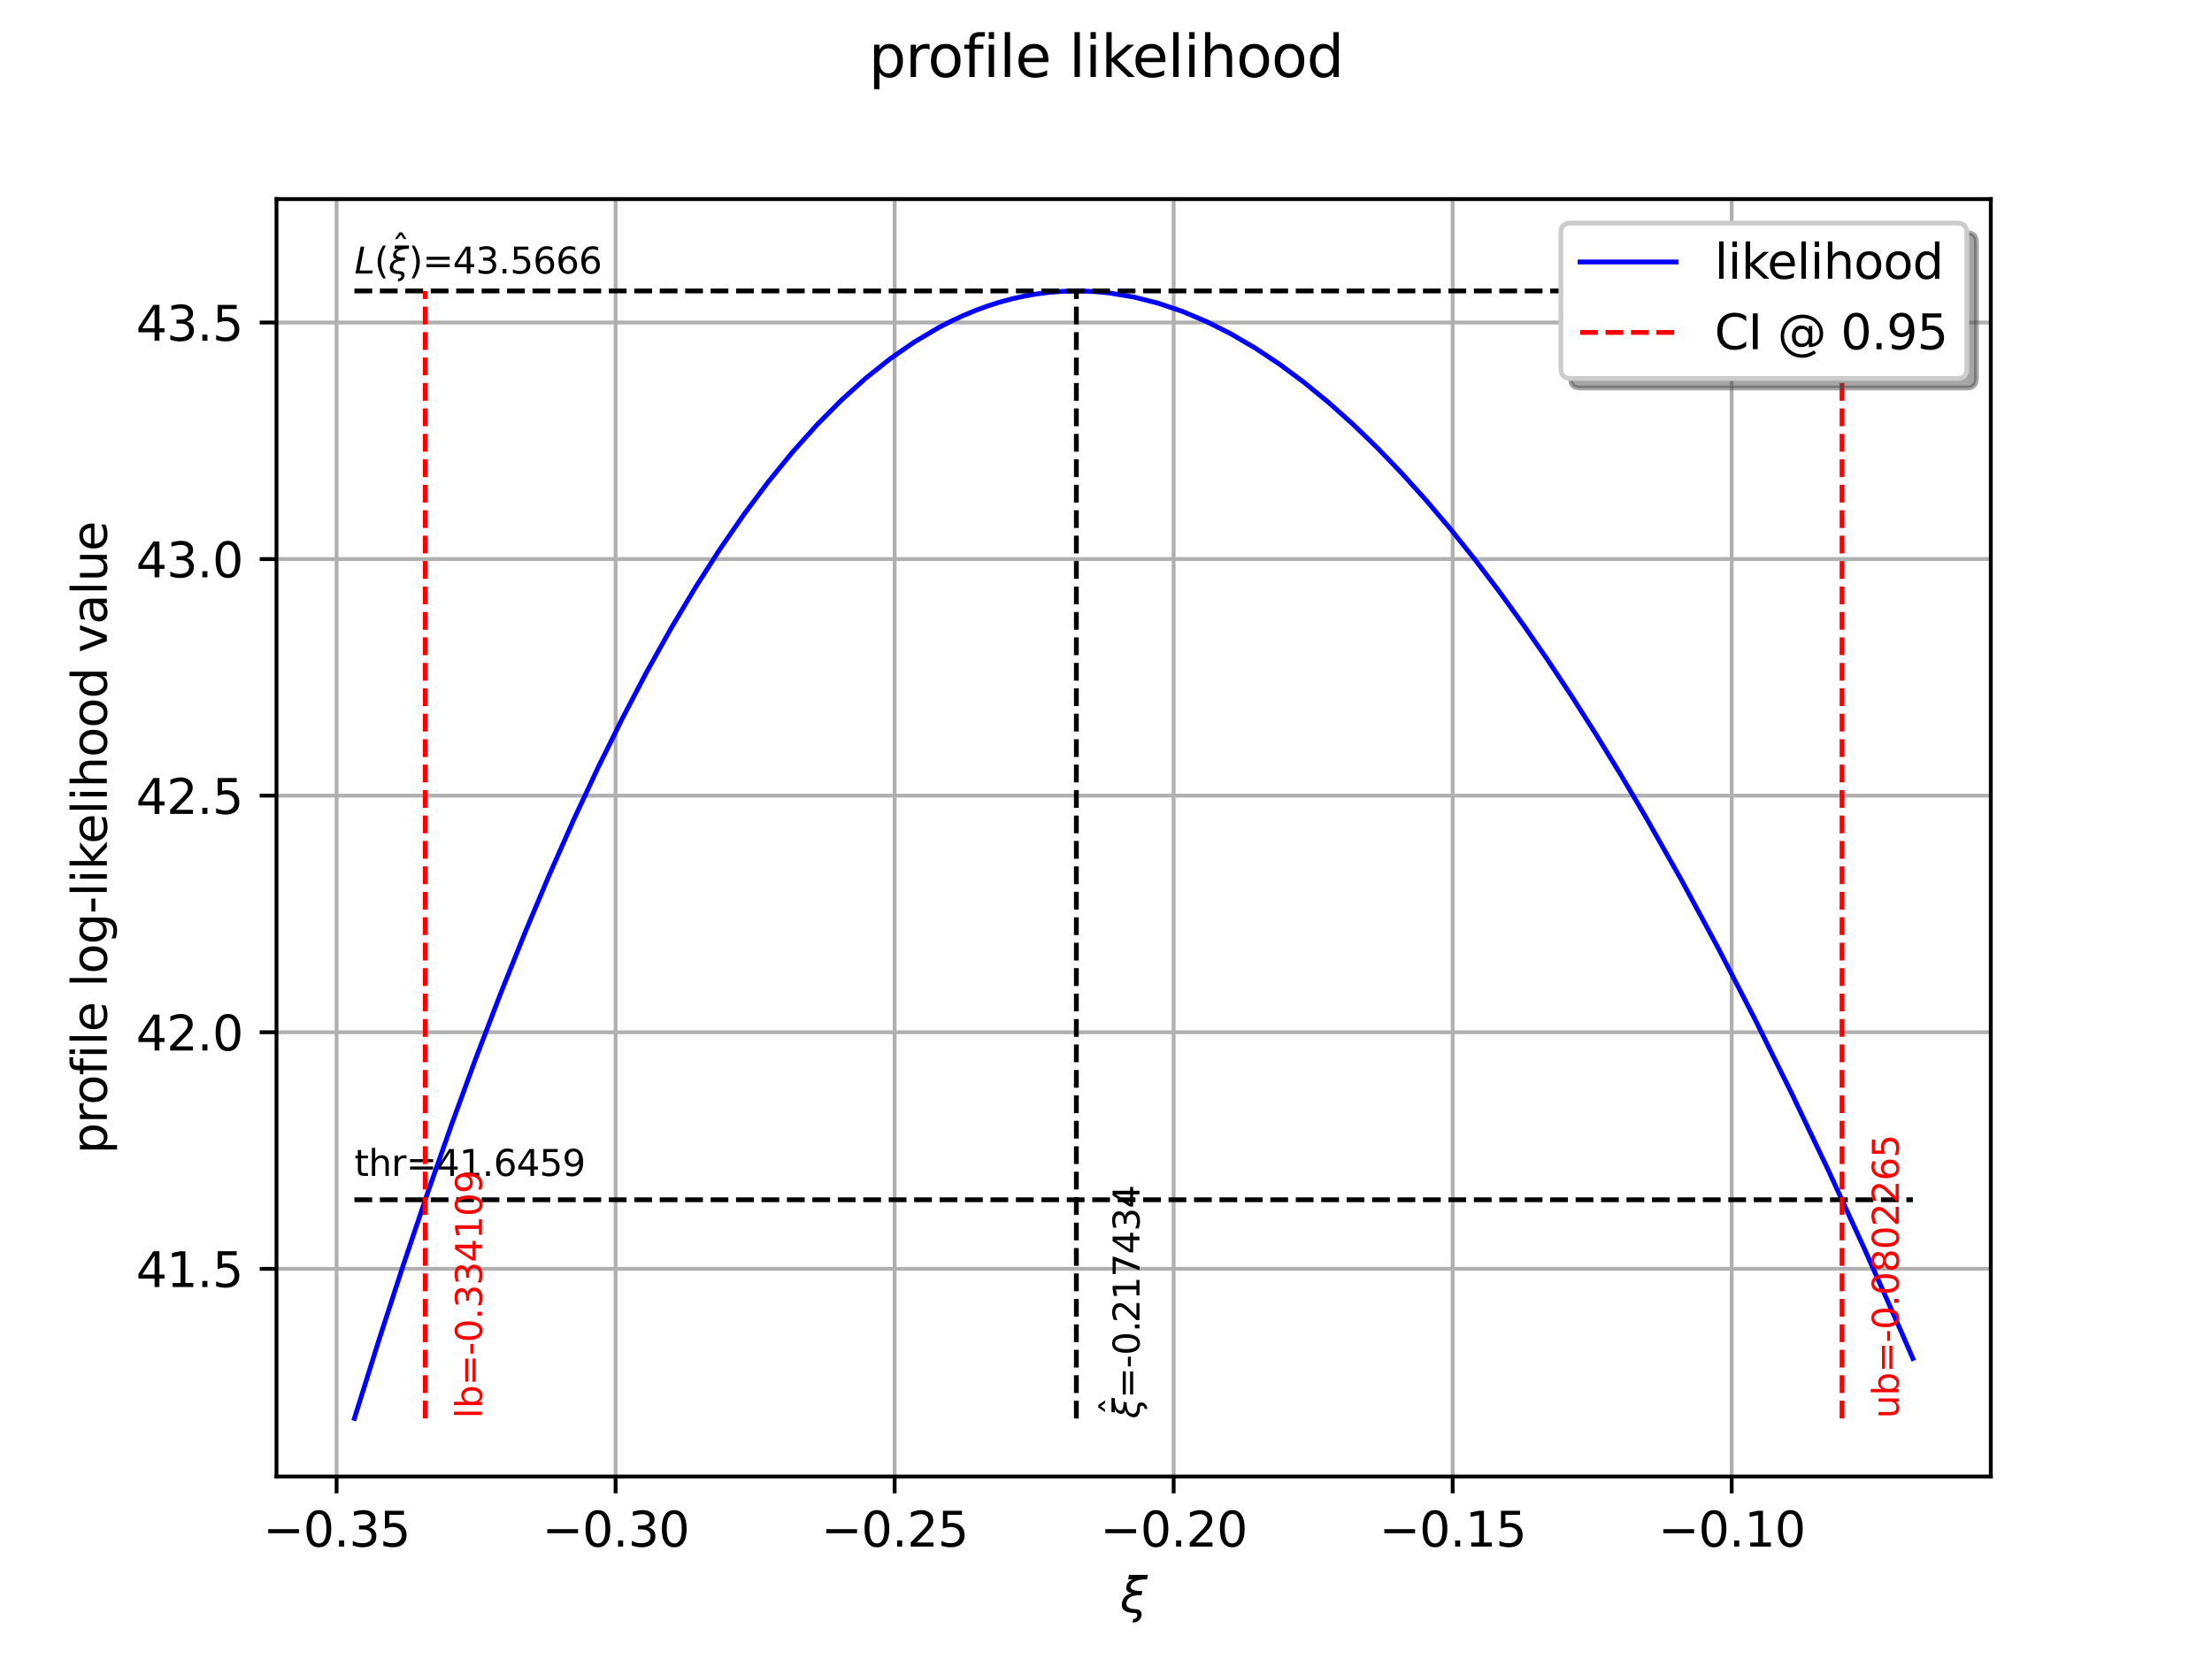 <?xml version="1.0" encoding="utf-8" standalone="no"?>
<!DOCTYPE svg PUBLIC "-//W3C//DTD SVG 1.1//EN"
  "http://www.w3.org/Graphics/SVG/1.1/DTD/svg11.dtd">
<svg xmlns:xlink="http://www.w3.org/1999/xlink" width="460.8pt" height="345.6pt" viewBox="0 0 460.8 345.6" xmlns="http://www.w3.org/2000/svg" version="1.1">
 <defs>
  <style type="text/css">*{stroke-linejoin: round; stroke-linecap: butt}</style>
 </defs>
 <g id="figure_1">
  <g id="patch_1">
   <path d="M 0 345.6 
L 460.8 345.6 
L 460.8 0 
L 0 0 
z
" style="fill: #ffffff"/>
  </g>
  <g id="axes_1">
   <g id="patch_2">
    <path d="M 57.6 307.584 
L 414.72 307.584 
L 414.72 41.472 
L 57.6 41.472 
z
" style="fill: #ffffff"/>
   </g>
   <g id="matplotlib.axis_1">
    <g id="xtick_1">
     <g id="line2d_1">
      <path d="M 70.117 307.584 
L 70.117 41.472 
" clip-path="url(#pafcd4a724e)" style="fill: none; stroke: #b0b0b0; stroke-width: 0.8; stroke-linecap: square"/>
     </g>
     <g id="line2d_2">
      <defs>
       <path id="m967a3e0248" d="M 0 0 
L 0 3.5 
" style="stroke: #000000; stroke-width: 0.8"/>
      </defs>
      <g>
       <use xlink:href="#m967a3e0248" x="70.117" y="307.584" style="stroke: #000000; stroke-width: 0.8"/>
      </g>
     </g>
     <g id="text_1">
      <!-- −0.35 -->
      <g transform="translate(54.794 322.182) scale(0.1 -0.1)">
       <defs>
        <path id="DejaVuSans-2212" d="M 678 2272 
L 4684 2272 
L 4684 1741 
L 678 1741 
L 678 2272 
z
" transform="scale(0.016)"/>
        <path id="DejaVuSans-30" d="M 2034 4250 
Q 1547 4250 1301 3770 
Q 1056 3291 1056 2328 
Q 1056 1369 1301 889 
Q 1547 409 2034 409 
Q 2525 409 2770 889 
Q 3016 1369 3016 2328 
Q 3016 3291 2770 3770 
Q 2525 4250 2034 4250 
z
M 2034 4750 
Q 2819 4750 3233 4129 
Q 3647 3509 3647 2328 
Q 3647 1150 3233 529 
Q 2819 -91 2034 -91 
Q 1250 -91 836 529 
Q 422 1150 422 2328 
Q 422 3509 836 4129 
Q 1250 4750 2034 4750 
z
" transform="scale(0.016)"/>
        <path id="DejaVuSans-2e" d="M 684 794 
L 1344 794 
L 1344 0 
L 684 0 
L 684 794 
z
" transform="scale(0.016)"/>
        <path id="DejaVuSans-33" d="M 2597 2516 
Q 3050 2419 3304 2112 
Q 3559 1806 3559 1356 
Q 3559 666 3084 287 
Q 2609 -91 1734 -91 
Q 1441 -91 1130 -33 
Q 819 25 488 141 
L 488 750 
Q 750 597 1062 519 
Q 1375 441 1716 441 
Q 2309 441 2620 675 
Q 2931 909 2931 1356 
Q 2931 1769 2642 2001 
Q 2353 2234 1838 2234 
L 1294 2234 
L 1294 2753 
L 1863 2753 
Q 2328 2753 2575 2939 
Q 2822 3125 2822 3475 
Q 2822 3834 2567 4026 
Q 2313 4219 1838 4219 
Q 1578 4219 1281 4162 
Q 984 4106 628 3988 
L 628 4550 
Q 988 4650 1302 4700 
Q 1616 4750 1894 4750 
Q 2613 4750 3031 4423 
Q 3450 4097 3450 3541 
Q 3450 3153 3228 2886 
Q 3006 2619 2597 2516 
z
" transform="scale(0.016)"/>
        <path id="DejaVuSans-35" d="M 691 4666 
L 3169 4666 
L 3169 4134 
L 1269 4134 
L 1269 2991 
Q 1406 3038 1543 3061 
Q 1681 3084 1819 3084 
Q 2600 3084 3056 2656 
Q 3513 2228 3513 1497 
Q 3513 744 3044 326 
Q 2575 -91 1722 -91 
Q 1428 -91 1123 -41 
Q 819 9 494 109 
L 494 744 
Q 775 591 1075 516 
Q 1375 441 1709 441 
Q 2250 441 2565 725 
Q 2881 1009 2881 1497 
Q 2881 1984 2565 2268 
Q 2250 2553 1709 2553 
Q 1456 2553 1204 2497 
Q 953 2441 691 2322 
L 691 4666 
z
" transform="scale(0.016)"/>
       </defs>
       <use xlink:href="#DejaVuSans-2212"/>
       <use xlink:href="#DejaVuSans-30" transform="translate(83.789 0)"/>
       <use xlink:href="#DejaVuSans-2e" transform="translate(147.412 0)"/>
       <use xlink:href="#DejaVuSans-33" transform="translate(179.199 0)"/>
       <use xlink:href="#DejaVuSans-35" transform="translate(242.822 0)"/>
      </g>
     </g>
    </g>
    <g id="xtick_2">
     <g id="line2d_3">
      <path d="M 128.242 307.584 
L 128.242 41.472 
" clip-path="url(#pafcd4a724e)" style="fill: none; stroke: #b0b0b0; stroke-width: 0.8; stroke-linecap: square"/>
     </g>
     <g id="line2d_4">
      <g>
       <use xlink:href="#m967a3e0248" x="128.242" y="307.584" style="stroke: #000000; stroke-width: 0.8"/>
      </g>
     </g>
     <g id="text_2">
      <!-- −0.30 -->
      <g transform="translate(112.919 322.182) scale(0.1 -0.1)">
       <use xlink:href="#DejaVuSans-2212"/>
       <use xlink:href="#DejaVuSans-30" transform="translate(83.789 0)"/>
       <use xlink:href="#DejaVuSans-2e" transform="translate(147.412 0)"/>
       <use xlink:href="#DejaVuSans-33" transform="translate(179.199 0)"/>
       <use xlink:href="#DejaVuSans-30" transform="translate(242.822 0)"/>
      </g>
     </g>
    </g>
    <g id="xtick_3">
     <g id="line2d_5">
      <path d="M 186.367 307.584 
L 186.367 41.472 
" clip-path="url(#pafcd4a724e)" style="fill: none; stroke: #b0b0b0; stroke-width: 0.8; stroke-linecap: square"/>
     </g>
     <g id="line2d_6">
      <g>
       <use xlink:href="#m967a3e0248" x="186.367" y="307.584" style="stroke: #000000; stroke-width: 0.8"/>
      </g>
     </g>
     <g id="text_3">
      <!-- −0.25 -->
      <g transform="translate(171.045 322.182) scale(0.1 -0.1)">
       <defs>
        <path id="DejaVuSans-32" d="M 1228 531 
L 3431 531 
L 3431 0 
L 469 0 
L 469 531 
Q 828 903 1448 1529 
Q 2069 2156 2228 2338 
Q 2531 2678 2651 2914 
Q 2772 3150 2772 3378 
Q 2772 3750 2511 3984 
Q 2250 4219 1831 4219 
Q 1534 4219 1204 4116 
Q 875 4013 500 3803 
L 500 4441 
Q 881 4594 1212 4672 
Q 1544 4750 1819 4750 
Q 2544 4750 2975 4387 
Q 3406 4025 3406 3419 
Q 3406 3131 3298 2873 
Q 3191 2616 2906 2266 
Q 2828 2175 2409 1742 
Q 1991 1309 1228 531 
z
" transform="scale(0.016)"/>
       </defs>
       <use xlink:href="#DejaVuSans-2212"/>
       <use xlink:href="#DejaVuSans-30" transform="translate(83.789 0)"/>
       <use xlink:href="#DejaVuSans-2e" transform="translate(147.412 0)"/>
       <use xlink:href="#DejaVuSans-32" transform="translate(179.199 0)"/>
       <use xlink:href="#DejaVuSans-35" transform="translate(242.822 0)"/>
      </g>
     </g>
    </g>
    <g id="xtick_4">
     <g id="line2d_7">
      <path d="M 244.493 307.584 
L 244.493 41.472 
" clip-path="url(#pafcd4a724e)" style="fill: none; stroke: #b0b0b0; stroke-width: 0.8; stroke-linecap: square"/>
     </g>
     <g id="line2d_8">
      <g>
       <use xlink:href="#m967a3e0248" x="244.493" y="307.584" style="stroke: #000000; stroke-width: 0.8"/>
      </g>
     </g>
     <g id="text_4">
      <!-- −0.20 -->
      <g transform="translate(229.17 322.182) scale(0.1 -0.1)">
       <use xlink:href="#DejaVuSans-2212"/>
       <use xlink:href="#DejaVuSans-30" transform="translate(83.789 0)"/>
       <use xlink:href="#DejaVuSans-2e" transform="translate(147.412 0)"/>
       <use xlink:href="#DejaVuSans-32" transform="translate(179.199 0)"/>
       <use xlink:href="#DejaVuSans-30" transform="translate(242.822 0)"/>
      </g>
     </g>
    </g>
    <g id="xtick_5">
     <g id="line2d_9">
      <path d="M 302.618 307.584 
L 302.618 41.472 
" clip-path="url(#pafcd4a724e)" style="fill: none; stroke: #b0b0b0; stroke-width: 0.8; stroke-linecap: square"/>
     </g>
     <g id="line2d_10">
      <g>
       <use xlink:href="#m967a3e0248" x="302.618" y="307.584" style="stroke: #000000; stroke-width: 0.8"/>
      </g>
     </g>
     <g id="text_5">
      <!-- −0.15 -->
      <g transform="translate(287.295 322.182) scale(0.1 -0.1)">
       <defs>
        <path id="DejaVuSans-31" d="M 794 531 
L 1825 531 
L 1825 4091 
L 703 3866 
L 703 4441 
L 1819 4666 
L 2450 4666 
L 2450 531 
L 3481 531 
L 3481 0 
L 794 0 
L 794 531 
z
" transform="scale(0.016)"/>
       </defs>
       <use xlink:href="#DejaVuSans-2212"/>
       <use xlink:href="#DejaVuSans-30" transform="translate(83.789 0)"/>
       <use xlink:href="#DejaVuSans-2e" transform="translate(147.412 0)"/>
       <use xlink:href="#DejaVuSans-31" transform="translate(179.199 0)"/>
       <use xlink:href="#DejaVuSans-35" transform="translate(242.822 0)"/>
      </g>
     </g>
    </g>
    <g id="xtick_6">
     <g id="line2d_11">
      <path d="M 360.743 307.584 
L 360.743 41.472 
" clip-path="url(#pafcd4a724e)" style="fill: none; stroke: #b0b0b0; stroke-width: 0.8; stroke-linecap: square"/>
     </g>
     <g id="line2d_12">
      <g>
       <use xlink:href="#m967a3e0248" x="360.743" y="307.584" style="stroke: #000000; stroke-width: 0.8"/>
      </g>
     </g>
     <g id="text_6">
      <!-- −0.10 -->
      <g transform="translate(345.421 322.182) scale(0.1 -0.1)">
       <use xlink:href="#DejaVuSans-2212"/>
       <use xlink:href="#DejaVuSans-30" transform="translate(83.789 0)"/>
       <use xlink:href="#DejaVuSans-2e" transform="translate(147.412 0)"/>
       <use xlink:href="#DejaVuSans-31" transform="translate(179.199 0)"/>
       <use xlink:href="#DejaVuSans-30" transform="translate(242.822 0)"/>
      </g>
     </g>
    </g>
    <g id="text_7">
     <!-- $\xi$ -->
     <g transform="translate(233.36 335.862) scale(0.1 -0.1)">
      <defs>
       <path id="DejaVuSans-Oblique-3be" d="M 2016 397 
Q 2428 394 2628 159 
Q 2844 -88 2772 -463 
Q 2700 -822 2422 -1072 
Q 2119 -1344 1609 -1344 
Q 1656 -1109 1700 -872 
Q 1913 -888 2072 -750 
Q 2194 -641 2216 -525 
Q 2247 -359 2175 -222 
Q 2100 -91 1922 -91 
Q -25 -91 241 1275 
Q 422 2213 1516 2488 
Q 663 2600 822 3413 
Q 941 4028 1678 4284 
L 1028 4284 
L 1141 4863 
L 3606 4863 
L 3494 4284 
Q 1528 4284 1350 3375 
Q 1234 2778 2881 2750 
L 2778 2219 
Q 1009 2288 819 1275 
Q 659 428 2016 397 
z
" transform="scale(0.016)"/>
      </defs>
      <use xlink:href="#DejaVuSans-Oblique-3be" transform="translate(0 0.016)"/>
     </g>
    </g>
   </g>
   <g id="matplotlib.axis_2">
    <g id="ytick_1">
     <g id="line2d_13">
      <path d="M 57.6 264.317 
L 414.72 264.317 
" clip-path="url(#pafcd4a724e)" style="fill: none; stroke: #b0b0b0; stroke-width: 0.8; stroke-linecap: square"/>
     </g>
     <g id="line2d_14">
      <defs>
       <path id="m333a0f6dc9" d="M 0 0 
L -3.5 0 
" style="stroke: #000000; stroke-width: 0.8"/>
      </defs>
      <g>
       <use xlink:href="#m333a0f6dc9" x="57.6" y="264.317" style="stroke: #000000; stroke-width: 0.8"/>
      </g>
     </g>
     <g id="text_8">
      <!-- 41.5 -->
      <g transform="translate(28.334 268.116) scale(0.1 -0.1)">
       <defs>
        <path id="DejaVuSans-34" d="M 2419 4116 
L 825 1625 
L 2419 1625 
L 2419 4116 
z
M 2253 4666 
L 3047 4666 
L 3047 1625 
L 3713 1625 
L 3713 1100 
L 3047 1100 
L 3047 0 
L 2419 0 
L 2419 1100 
L 313 1100 
L 313 1709 
L 2253 4666 
z
" transform="scale(0.016)"/>
       </defs>
       <use xlink:href="#DejaVuSans-34"/>
       <use xlink:href="#DejaVuSans-31" transform="translate(63.623 0)"/>
       <use xlink:href="#DejaVuSans-2e" transform="translate(127.246 0)"/>
       <use xlink:href="#DejaVuSans-35" transform="translate(159.033 0)"/>
      </g>
     </g>
    </g>
    <g id="ytick_2">
     <g id="line2d_15">
      <path d="M 57.6 215.033 
L 414.72 215.033 
" clip-path="url(#pafcd4a724e)" style="fill: none; stroke: #b0b0b0; stroke-width: 0.8; stroke-linecap: square"/>
     </g>
     <g id="line2d_16">
      <g>
       <use xlink:href="#m333a0f6dc9" x="57.6" y="215.033" style="stroke: #000000; stroke-width: 0.8"/>
      </g>
     </g>
     <g id="text_9">
      <!-- 42.0 -->
      <g transform="translate(28.334 218.832) scale(0.1 -0.1)">
       <use xlink:href="#DejaVuSans-34"/>
       <use xlink:href="#DejaVuSans-32" transform="translate(63.623 0)"/>
       <use xlink:href="#DejaVuSans-2e" transform="translate(127.246 0)"/>
       <use xlink:href="#DejaVuSans-30" transform="translate(159.033 0)"/>
      </g>
     </g>
    </g>
    <g id="ytick_3">
     <g id="line2d_17">
      <path d="M 57.6 165.749 
L 414.72 165.749 
" clip-path="url(#pafcd4a724e)" style="fill: none; stroke: #b0b0b0; stroke-width: 0.8; stroke-linecap: square"/>
     </g>
     <g id="line2d_18">
      <g>
       <use xlink:href="#m333a0f6dc9" x="57.6" y="165.749" style="stroke: #000000; stroke-width: 0.8"/>
      </g>
     </g>
     <g id="text_10">
      <!-- 42.5 -->
      <g transform="translate(28.334 169.548) scale(0.1 -0.1)">
       <use xlink:href="#DejaVuSans-34"/>
       <use xlink:href="#DejaVuSans-32" transform="translate(63.623 0)"/>
       <use xlink:href="#DejaVuSans-2e" transform="translate(127.246 0)"/>
       <use xlink:href="#DejaVuSans-35" transform="translate(159.033 0)"/>
      </g>
     </g>
    </g>
    <g id="ytick_4">
     <g id="line2d_19">
      <path d="M 57.6 116.465 
L 414.72 116.465 
" clip-path="url(#pafcd4a724e)" style="fill: none; stroke: #b0b0b0; stroke-width: 0.8; stroke-linecap: square"/>
     </g>
     <g id="line2d_20">
      <g>
       <use xlink:href="#m333a0f6dc9" x="57.6" y="116.465" style="stroke: #000000; stroke-width: 0.8"/>
      </g>
     </g>
     <g id="text_11">
      <!-- 43.0 -->
      <g transform="translate(28.334 120.265) scale(0.1 -0.1)">
       <use xlink:href="#DejaVuSans-34"/>
       <use xlink:href="#DejaVuSans-33" transform="translate(63.623 0)"/>
       <use xlink:href="#DejaVuSans-2e" transform="translate(127.246 0)"/>
       <use xlink:href="#DejaVuSans-30" transform="translate(159.033 0)"/>
      </g>
     </g>
    </g>
    <g id="ytick_5">
     <g id="line2d_21">
      <path d="M 57.6 67.182 
L 414.72 67.182 
" clip-path="url(#pafcd4a724e)" style="fill: none; stroke: #b0b0b0; stroke-width: 0.8; stroke-linecap: square"/>
     </g>
     <g id="line2d_22">
      <g>
       <use xlink:href="#m333a0f6dc9" x="57.6" y="67.182" style="stroke: #000000; stroke-width: 0.8"/>
      </g>
     </g>
     <g id="text_12">
      <!-- 43.5 -->
      <g transform="translate(28.334 70.981) scale(0.1 -0.1)">
       <use xlink:href="#DejaVuSans-34"/>
       <use xlink:href="#DejaVuSans-33" transform="translate(63.623 0)"/>
       <use xlink:href="#DejaVuSans-2e" transform="translate(127.246 0)"/>
       <use xlink:href="#DejaVuSans-35" transform="translate(159.033 0)"/>
      </g>
     </g>
    </g>
    <g id="text_13">
     <!-- profile log-likelihood value -->
     <g transform="translate(22.255 240.391) rotate(-90) scale(0.1 -0.1)">
      <defs>
       <path id="DejaVuSans-70" d="M 1159 525 
L 1159 -1331 
L 581 -1331 
L 581 3500 
L 1159 3500 
L 1159 2969 
Q 1341 3281 1617 3432 
Q 1894 3584 2278 3584 
Q 2916 3584 3314 3078 
Q 3713 2572 3713 1747 
Q 3713 922 3314 415 
Q 2916 -91 2278 -91 
Q 1894 -91 1617 61 
Q 1341 213 1159 525 
z
M 3116 1747 
Q 3116 2381 2855 2742 
Q 2594 3103 2138 3103 
Q 1681 3103 1420 2742 
Q 1159 2381 1159 1747 
Q 1159 1113 1420 752 
Q 1681 391 2138 391 
Q 2594 391 2855 752 
Q 3116 1113 3116 1747 
z
" transform="scale(0.016)"/>
       <path id="DejaVuSans-72" d="M 2631 2963 
Q 2534 3019 2420 3045 
Q 2306 3072 2169 3072 
Q 1681 3072 1420 2755 
Q 1159 2438 1159 1844 
L 1159 0 
L 581 0 
L 581 3500 
L 1159 3500 
L 1159 2956 
Q 1341 3275 1631 3429 
Q 1922 3584 2338 3584 
Q 2397 3584 2469 3576 
Q 2541 3569 2628 3553 
L 2631 2963 
z
" transform="scale(0.016)"/>
       <path id="DejaVuSans-6f" d="M 1959 3097 
Q 1497 3097 1228 2736 
Q 959 2375 959 1747 
Q 959 1119 1226 758 
Q 1494 397 1959 397 
Q 2419 397 2687 759 
Q 2956 1122 2956 1747 
Q 2956 2369 2687 2733 
Q 2419 3097 1959 3097 
z
M 1959 3584 
Q 2709 3584 3137 3096 
Q 3566 2609 3566 1747 
Q 3566 888 3137 398 
Q 2709 -91 1959 -91 
Q 1206 -91 779 398 
Q 353 888 353 1747 
Q 353 2609 779 3096 
Q 1206 3584 1959 3584 
z
" transform="scale(0.016)"/>
       <path id="DejaVuSans-66" d="M 2375 4863 
L 2375 4384 
L 1825 4384 
Q 1516 4384 1395 4259 
Q 1275 4134 1275 3809 
L 1275 3500 
L 2222 3500 
L 2222 3053 
L 1275 3053 
L 1275 0 
L 697 0 
L 697 3053 
L 147 3053 
L 147 3500 
L 697 3500 
L 697 3744 
Q 697 4328 969 4595 
Q 1241 4863 1831 4863 
L 2375 4863 
z
" transform="scale(0.016)"/>
       <path id="DejaVuSans-69" d="M 603 3500 
L 1178 3500 
L 1178 0 
L 603 0 
L 603 3500 
z
M 603 4863 
L 1178 4863 
L 1178 4134 
L 603 4134 
L 603 4863 
z
" transform="scale(0.016)"/>
       <path id="DejaVuSans-6c" d="M 603 4863 
L 1178 4863 
L 1178 0 
L 603 0 
L 603 4863 
z
" transform="scale(0.016)"/>
       <path id="DejaVuSans-65" d="M 3597 1894 
L 3597 1613 
L 953 1613 
Q 991 1019 1311 708 
Q 1631 397 2203 397 
Q 2534 397 2845 478 
Q 3156 559 3463 722 
L 3463 178 
Q 3153 47 2828 -22 
Q 2503 -91 2169 -91 
Q 1331 -91 842 396 
Q 353 884 353 1716 
Q 353 2575 817 3079 
Q 1281 3584 2069 3584 
Q 2775 3584 3186 3129 
Q 3597 2675 3597 1894 
z
M 3022 2063 
Q 3016 2534 2758 2815 
Q 2500 3097 2075 3097 
Q 1594 3097 1305 2825 
Q 1016 2553 972 2059 
L 3022 2063 
z
" transform="scale(0.016)"/>
       <path id="DejaVuSans-20" transform="scale(0.016)"/>
       <path id="DejaVuSans-67" d="M 2906 1791 
Q 2906 2416 2648 2759 
Q 2391 3103 1925 3103 
Q 1463 3103 1205 2759 
Q 947 2416 947 1791 
Q 947 1169 1205 825 
Q 1463 481 1925 481 
Q 2391 481 2648 825 
Q 2906 1169 2906 1791 
z
M 3481 434 
Q 3481 -459 3084 -895 
Q 2688 -1331 1869 -1331 
Q 1566 -1331 1297 -1286 
Q 1028 -1241 775 -1147 
L 775 -588 
Q 1028 -725 1275 -790 
Q 1522 -856 1778 -856 
Q 2344 -856 2625 -561 
Q 2906 -266 2906 331 
L 2906 616 
Q 2728 306 2450 153 
Q 2172 0 1784 0 
Q 1141 0 747 490 
Q 353 981 353 1791 
Q 353 2603 747 3093 
Q 1141 3584 1784 3584 
Q 2172 3584 2450 3431 
Q 2728 3278 2906 2969 
L 2906 3500 
L 3481 3500 
L 3481 434 
z
" transform="scale(0.016)"/>
       <path id="DejaVuSans-2d" d="M 313 2009 
L 1997 2009 
L 1997 1497 
L 313 1497 
L 313 2009 
z
" transform="scale(0.016)"/>
       <path id="DejaVuSans-6b" d="M 581 4863 
L 1159 4863 
L 1159 1991 
L 2875 3500 
L 3609 3500 
L 1753 1863 
L 3688 0 
L 2938 0 
L 1159 1709 
L 1159 0 
L 581 0 
L 581 4863 
z
" transform="scale(0.016)"/>
       <path id="DejaVuSans-68" d="M 3513 2113 
L 3513 0 
L 2938 0 
L 2938 2094 
Q 2938 2591 2744 2837 
Q 2550 3084 2163 3084 
Q 1697 3084 1428 2787 
Q 1159 2491 1159 1978 
L 1159 0 
L 581 0 
L 581 4863 
L 1159 4863 
L 1159 2956 
Q 1366 3272 1645 3428 
Q 1925 3584 2291 3584 
Q 2894 3584 3203 3211 
Q 3513 2838 3513 2113 
z
" transform="scale(0.016)"/>
       <path id="DejaVuSans-64" d="M 2906 2969 
L 2906 4863 
L 3481 4863 
L 3481 0 
L 2906 0 
L 2906 525 
Q 2725 213 2448 61 
Q 2172 -91 1784 -91 
Q 1150 -91 751 415 
Q 353 922 353 1747 
Q 353 2572 751 3078 
Q 1150 3584 1784 3584 
Q 2172 3584 2448 3432 
Q 2725 3281 2906 2969 
z
M 947 1747 
Q 947 1113 1208 752 
Q 1469 391 1925 391 
Q 2381 391 2643 752 
Q 2906 1113 2906 1747 
Q 2906 2381 2643 2742 
Q 2381 3103 1925 3103 
Q 1469 3103 1208 2742 
Q 947 2381 947 1747 
z
" transform="scale(0.016)"/>
       <path id="DejaVuSans-76" d="M 191 3500 
L 800 3500 
L 1894 563 
L 2988 3500 
L 3597 3500 
L 2284 0 
L 1503 0 
L 191 3500 
z
" transform="scale(0.016)"/>
       <path id="DejaVuSans-61" d="M 2194 1759 
Q 1497 1759 1228 1600 
Q 959 1441 959 1056 
Q 959 750 1161 570 
Q 1363 391 1709 391 
Q 2188 391 2477 730 
Q 2766 1069 2766 1631 
L 2766 1759 
L 2194 1759 
z
M 3341 1997 
L 3341 0 
L 2766 0 
L 2766 531 
Q 2569 213 2275 61 
Q 1981 -91 1556 -91 
Q 1019 -91 701 211 
Q 384 513 384 1019 
Q 384 1609 779 1909 
Q 1175 2209 1959 2209 
L 2766 2209 
L 2766 2266 
Q 2766 2663 2505 2880 
Q 2244 3097 1772 3097 
Q 1472 3097 1187 3025 
Q 903 2953 641 2809 
L 641 3341 
Q 956 3463 1253 3523 
Q 1550 3584 1831 3584 
Q 2591 3584 2966 3190 
Q 3341 2797 3341 1997 
z
" transform="scale(0.016)"/>
       <path id="DejaVuSans-75" d="M 544 1381 
L 544 3500 
L 1119 3500 
L 1119 1403 
Q 1119 906 1312 657 
Q 1506 409 1894 409 
Q 2359 409 2629 706 
Q 2900 1003 2900 1516 
L 2900 3500 
L 3475 3500 
L 3475 0 
L 2900 0 
L 2900 538 
Q 2691 219 2414 64 
Q 2138 -91 1772 -91 
Q 1169 -91 856 284 
Q 544 659 544 1381 
z
M 1991 3584 
L 1991 3584 
z
" transform="scale(0.016)"/>
      </defs>
      <use xlink:href="#DejaVuSans-70"/>
      <use xlink:href="#DejaVuSans-72" transform="translate(63.477 0)"/>
      <use xlink:href="#DejaVuSans-6f" transform="translate(102.34 0)"/>
      <use xlink:href="#DejaVuSans-66" transform="translate(163.521 0)"/>
      <use xlink:href="#DejaVuSans-69" transform="translate(198.727 0)"/>
      <use xlink:href="#DejaVuSans-6c" transform="translate(226.51 0)"/>
      <use xlink:href="#DejaVuSans-65" transform="translate(254.293 0)"/>
      <use xlink:href="#DejaVuSans-20" transform="translate(315.816 0)"/>
      <use xlink:href="#DejaVuSans-6c" transform="translate(347.604 0)"/>
      <use xlink:href="#DejaVuSans-6f" transform="translate(375.387 0)"/>
      <use xlink:href="#DejaVuSans-67" transform="translate(436.568 0)"/>
      <use xlink:href="#DejaVuSans-2d" transform="translate(500.045 0)"/>
      <use xlink:href="#DejaVuSans-6c" transform="translate(536.129 0)"/>
      <use xlink:href="#DejaVuSans-69" transform="translate(563.912 0)"/>
      <use xlink:href="#DejaVuSans-6b" transform="translate(591.695 0)"/>
      <use xlink:href="#DejaVuSans-65" transform="translate(645.98 0)"/>
      <use xlink:href="#DejaVuSans-6c" transform="translate(707.504 0)"/>
      <use xlink:href="#DejaVuSans-69" transform="translate(735.287 0)"/>
      <use xlink:href="#DejaVuSans-68" transform="translate(763.07 0)"/>
      <use xlink:href="#DejaVuSans-6f" transform="translate(826.449 0)"/>
      <use xlink:href="#DejaVuSans-6f" transform="translate(887.631 0)"/>
      <use xlink:href="#DejaVuSans-64" transform="translate(948.812 0)"/>
      <use xlink:href="#DejaVuSans-20" transform="translate(1012.289 0)"/>
      <use xlink:href="#DejaVuSans-76" transform="translate(1044.076 0)"/>
      <use xlink:href="#DejaVuSans-61" transform="translate(1103.256 0)"/>
      <use xlink:href="#DejaVuSans-6c" transform="translate(1164.535 0)"/>
      <use xlink:href="#DejaVuSans-75" transform="translate(1192.318 0)"/>
      <use xlink:href="#DejaVuSans-65" transform="translate(1255.697 0)"/>
     </g>
    </g>
   </g>
   <g id="line2d_23">
    <path d="M 73.833 295.488 
L 78.905 279.271 
L 83.978 263.638 
L 89.051 248.592 
L 94.124 234.139 
L 99.196 220.28 
L 104.269 207.019 
L 109.342 194.356 
L 114.415 182.292 
L 119.487 170.827 
L 124.56 159.959 
L 129.633 149.687 
L 134.705 140.007 
L 139.778 130.916 
L 144.851 122.41 
L 149.924 114.484 
L 154.996 107.133 
L 160.069 100.352 
L 165.142 94.132 
L 170.215 88.469 
L 175.287 83.354 
L 180.36 78.781 
L 185.433 74.741 
L 190.505 71.226 
L 195.578 68.229 
L 198.115 66.922 
L 200.651 65.741 
L 203.187 64.685 
L 205.724 63.754 
L 208.26 62.945 
L 210.796 62.259 
L 213.333 61.693 
L 215.869 61.247 
L 218.405 60.921 
L 220.942 60.712 
L 223.478 60.619 
L 226.015 60.642 
L 228.551 60.78 
L 231.087 61.032 
L 236.16 61.871 
L 241.233 63.153 
L 246.305 64.867 
L 251.378 67.008 
L 256.451 69.566 
L 261.524 72.534 
L 266.596 75.903 
L 271.669 79.668 
L 276.742 83.819 
L 281.815 88.351 
L 286.887 93.255 
L 291.96 98.526 
L 297.033 104.155 
L 302.105 110.137 
L 307.178 116.465 
L 312.251 123.132 
L 317.324 130.133 
L 322.396 137.462 
L 327.469 145.112 
L 332.542 153.078 
L 337.615 161.354 
L 342.687 169.935 
L 350.296 183.366 
L 357.905 197.453 
L 365.515 212.18 
L 373.124 227.53 
L 380.733 243.486 
L 388.342 260.035 
L 395.951 277.161 
L 398.487 282.996 
L 398.487 282.996 
" clip-path="url(#pafcd4a724e)" style="fill: none; stroke: #0000ff; stroke-linecap: square"/>
   </g>
   <g id="line2d_24">
    <path d="M 73.833 249.936 
L 398.487 249.936 
" clip-path="url(#pafcd4a724e)" style="fill: none; stroke-dasharray: 3.7,1.6; stroke-dashoffset: 0; stroke: #000000"/>
   </g>
   <g id="text_14">
    <!-- thr=41.6459 -->
    <g transform="translate(73.833 244.959) scale(0.075 -0.075)">
     <defs>
      <path id="DejaVuSans-74" d="M 1172 4494 
L 1172 3500 
L 2356 3500 
L 2356 3053 
L 1172 3053 
L 1172 1153 
Q 1172 725 1289 603 
Q 1406 481 1766 481 
L 2356 481 
L 2356 0 
L 1766 0 
Q 1100 0 847 248 
Q 594 497 594 1153 
L 594 3053 
L 172 3053 
L 172 3500 
L 594 3500 
L 594 4494 
L 1172 4494 
z
" transform="scale(0.016)"/>
      <path id="DejaVuSans-3d" d="M 678 2906 
L 4684 2906 
L 4684 2381 
L 678 2381 
L 678 2906 
z
M 678 1631 
L 4684 1631 
L 4684 1100 
L 678 1100 
L 678 1631 
z
" transform="scale(0.016)"/>
      <path id="DejaVuSans-36" d="M 2113 2584 
Q 1688 2584 1439 2293 
Q 1191 2003 1191 1497 
Q 1191 994 1439 701 
Q 1688 409 2113 409 
Q 2538 409 2786 701 
Q 3034 994 3034 1497 
Q 3034 2003 2786 2293 
Q 2538 2584 2113 2584 
z
M 3366 4563 
L 3366 3988 
Q 3128 4100 2886 4159 
Q 2644 4219 2406 4219 
Q 1781 4219 1451 3797 
Q 1122 3375 1075 2522 
Q 1259 2794 1537 2939 
Q 1816 3084 2150 3084 
Q 2853 3084 3261 2657 
Q 3669 2231 3669 1497 
Q 3669 778 3244 343 
Q 2819 -91 2113 -91 
Q 1303 -91 875 529 
Q 447 1150 447 2328 
Q 447 3434 972 4092 
Q 1497 4750 2381 4750 
Q 2619 4750 2861 4703 
Q 3103 4656 3366 4563 
z
" transform="scale(0.016)"/>
      <path id="DejaVuSans-39" d="M 703 97 
L 703 672 
Q 941 559 1184 500 
Q 1428 441 1663 441 
Q 2288 441 2617 861 
Q 2947 1281 2994 2138 
Q 2813 1869 2534 1725 
Q 2256 1581 1919 1581 
Q 1219 1581 811 2004 
Q 403 2428 403 3163 
Q 403 3881 828 4315 
Q 1253 4750 1959 4750 
Q 2769 4750 3195 4129 
Q 3622 3509 3622 2328 
Q 3622 1225 3098 567 
Q 2575 -91 1691 -91 
Q 1453 -91 1209 -44 
Q 966 3 703 97 
z
M 1959 2075 
Q 2384 2075 2632 2365 
Q 2881 2656 2881 3163 
Q 2881 3666 2632 3958 
Q 2384 4250 1959 4250 
Q 1534 4250 1286 3958 
Q 1038 3666 1038 3163 
Q 1038 2656 1286 2365 
Q 1534 2075 1959 2075 
z
" transform="scale(0.016)"/>
     </defs>
     <use xlink:href="#DejaVuSans-74"/>
     <use xlink:href="#DejaVuSans-68" transform="translate(39.209 0)"/>
     <use xlink:href="#DejaVuSans-72" transform="translate(102.588 0)"/>
     <use xlink:href="#DejaVuSans-3d" transform="translate(143.701 0)"/>
     <use xlink:href="#DejaVuSans-34" transform="translate(227.49 0)"/>
     <use xlink:href="#DejaVuSans-31" transform="translate(291.113 0)"/>
     <use xlink:href="#DejaVuSans-2e" transform="translate(354.736 0)"/>
     <use xlink:href="#DejaVuSans-36" transform="translate(386.523 0)"/>
     <use xlink:href="#DejaVuSans-34" transform="translate(450.146 0)"/>
     <use xlink:href="#DejaVuSans-35" transform="translate(513.77 0)"/>
     <use xlink:href="#DejaVuSans-39" transform="translate(577.393 0)"/>
    </g>
   </g>
   <g id="line2d_25">
    <path d="M 73.833 60.614 
L 398.487 60.614 
" clip-path="url(#pafcd4a724e)" style="fill: none; stroke-dasharray: 3.7,1.6; stroke-dashoffset: 0; stroke: #000000"/>
   </g>
   <g id="text_15">
    <!-- $L(\hat{\xi})$=43.5666 -->
    <g transform="translate(73.833 57.018) scale(0.075 -0.075)">
     <defs>
      <path id="DejaVuSans-Oblique-4c" d="M 1075 4666 
L 1709 4666 
L 909 525 
L 3181 525 
L 3078 0 
L 172 0 
L 1075 4666 
z
" transform="scale(0.016)"/>
      <path id="DejaVuSans-28" d="M 1984 4856 
Q 1566 4138 1362 3434 
Q 1159 2731 1159 2009 
Q 1159 1288 1364 580 
Q 1569 -128 1984 -844 
L 1484 -844 
Q 1016 -109 783 600 
Q 550 1309 550 2009 
Q 550 2706 781 3412 
Q 1013 4119 1484 4856 
L 1984 4856 
z
" transform="scale(0.016)"/>
      <path id="DejaVuSans-302" d="M -1831 5119 
L -1369 5119 
L -603 3944 
L -1038 3944 
L -1600 4709 
L -2163 3944 
L -2597 3944 
L -1831 5119 
z
M -1600 3584 
L -1600 3584 
z
" transform="scale(0.016)"/>
      <path id="DejaVuSans-29" d="M 513 4856 
L 1013 4856 
Q 1481 4119 1714 3412 
Q 1947 2706 1947 2009 
Q 1947 1309 1714 600 
Q 1481 -109 1013 -844 
L 513 -844 
Q 928 -128 1133 580 
Q 1338 1288 1338 2009 
Q 1338 2731 1133 3434 
Q 928 4138 513 4856 
z
" transform="scale(0.016)"/>
     </defs>
     <use xlink:href="#DejaVuSans-Oblique-4c" transform="translate(0 0.531)"/>
     <use xlink:href="#DejaVuSans-28" transform="translate(55.713 0.531)"/>
     <use xlink:href="#DejaVuSans-302" transform="translate(154.245 33.016)"/>
     <use xlink:href="#DejaVuSans-Oblique-3be" transform="translate(94.727 0.531)"/>
     <use xlink:href="#DejaVuSans-29" transform="translate(150.488 0.531)"/>
     <use xlink:href="#DejaVuSans-3d" transform="translate(189.502 0.531)"/>
     <use xlink:href="#DejaVuSans-34" transform="translate(273.291 0.531)"/>
     <use xlink:href="#DejaVuSans-33" transform="translate(336.914 0.531)"/>
     <use xlink:href="#DejaVuSans-2e" transform="translate(400.537 0.531)"/>
     <use xlink:href="#DejaVuSans-35" transform="translate(432.324 0.531)"/>
     <use xlink:href="#DejaVuSans-36" transform="translate(495.947 0.531)"/>
     <use xlink:href="#DejaVuSans-36" transform="translate(559.57 0.531)"/>
     <use xlink:href="#DejaVuSans-36" transform="translate(623.193 0.531)"/>
    </g>
   </g>
   <g id="line2d_26">
    <path d="M 88.59 295.488 
L 88.59 60.619 
" clip-path="url(#pafcd4a724e)" style="fill: none; stroke-dasharray: 3.7,1.6; stroke-dashoffset: 0; stroke: #ff0000"/>
   </g>
   <g id="patch_3">
    <path d="M 57.6 307.584 
L 57.6 41.472 
" style="fill: none; stroke: #000000; stroke-width: 0.8; stroke-linejoin: miter; stroke-linecap: square"/>
   </g>
   <g id="patch_4">
    <path d="M 414.72 307.584 
L 414.72 41.472 
" style="fill: none; stroke: #000000; stroke-width: 0.8; stroke-linejoin: miter; stroke-linecap: square"/>
   </g>
   <g id="patch_5">
    <path d="M 57.6 307.584 
L 414.72 307.584 
" style="fill: none; stroke: #000000; stroke-width: 0.8; stroke-linejoin: miter; stroke-linecap: square"/>
   </g>
   <g id="patch_6">
    <path d="M 57.6 41.472 
L 414.72 41.472 
" style="fill: none; stroke: #000000; stroke-width: 0.8; stroke-linejoin: miter; stroke-linecap: square"/>
   </g>
   <g id="text_16">
    <!-- lb=-0.334109 -->
    <g style="fill: #ff0000" transform="translate(100.399 295.488) rotate(-90) scale(0.075 -0.075)">
     <defs>
      <path id="DejaVuSans-62" d="M 3116 1747 
Q 3116 2381 2855 2742 
Q 2594 3103 2138 3103 
Q 1681 3103 1420 2742 
Q 1159 2381 1159 1747 
Q 1159 1113 1420 752 
Q 1681 391 2138 391 
Q 2594 391 2855 752 
Q 3116 1113 3116 1747 
z
M 1159 2969 
Q 1341 3281 1617 3432 
Q 1894 3584 2278 3584 
Q 2916 3584 3314 3078 
Q 3713 2572 3713 1747 
Q 3713 922 3314 415 
Q 2916 -91 2278 -91 
Q 1894 -91 1617 61 
Q 1341 213 1159 525 
L 1159 0 
L 581 0 
L 581 4863 
L 1159 4863 
L 1159 2969 
z
" transform="scale(0.016)"/>
     </defs>
     <use xlink:href="#DejaVuSans-6c"/>
     <use xlink:href="#DejaVuSans-62" transform="translate(27.783 0)"/>
     <use xlink:href="#DejaVuSans-3d" transform="translate(91.26 0)"/>
     <use xlink:href="#DejaVuSans-2d" transform="translate(175.049 0)"/>
     <use xlink:href="#DejaVuSans-30" transform="translate(211.133 0)"/>
     <use xlink:href="#DejaVuSans-2e" transform="translate(274.756 0)"/>
     <use xlink:href="#DejaVuSans-33" transform="translate(306.543 0)"/>
     <use xlink:href="#DejaVuSans-33" transform="translate(370.166 0)"/>
     <use xlink:href="#DejaVuSans-34" transform="translate(433.789 0)"/>
     <use xlink:href="#DejaVuSans-31" transform="translate(497.412 0)"/>
     <use xlink:href="#DejaVuSans-30" transform="translate(561.035 0)"/>
     <use xlink:href="#DejaVuSans-39" transform="translate(624.658 0)"/>
    </g>
   </g>
   <g id="line2d_27">
    <path d="M 383.73 295.488 
L 383.73 60.619 
" clip-path="url(#pafcd4a724e)" style="fill: none; stroke-dasharray: 3.7,1.6; stroke-dashoffset: 0; stroke: #ff0000"/>
   </g>
   <g id="text_17">
    <!-- ub=-0.0802265 -->
    <g style="fill: #ff0000" transform="translate(395.539 295.488) rotate(-90) scale(0.075 -0.075)">
     <defs>
      <path id="DejaVuSans-38" d="M 2034 2216 
Q 1584 2216 1326 1975 
Q 1069 1734 1069 1313 
Q 1069 891 1326 650 
Q 1584 409 2034 409 
Q 2484 409 2743 651 
Q 3003 894 3003 1313 
Q 3003 1734 2745 1975 
Q 2488 2216 2034 2216 
z
M 1403 2484 
Q 997 2584 770 2862 
Q 544 3141 544 3541 
Q 544 4100 942 4425 
Q 1341 4750 2034 4750 
Q 2731 4750 3128 4425 
Q 3525 4100 3525 3541 
Q 3525 3141 3298 2862 
Q 3072 2584 2669 2484 
Q 3125 2378 3379 2068 
Q 3634 1759 3634 1313 
Q 3634 634 3220 271 
Q 2806 -91 2034 -91 
Q 1263 -91 848 271 
Q 434 634 434 1313 
Q 434 1759 690 2068 
Q 947 2378 1403 2484 
z
M 1172 3481 
Q 1172 3119 1398 2916 
Q 1625 2713 2034 2713 
Q 2441 2713 2670 2916 
Q 2900 3119 2900 3481 
Q 2900 3844 2670 4047 
Q 2441 4250 2034 4250 
Q 1625 4250 1398 4047 
Q 1172 3844 1172 3481 
z
" transform="scale(0.016)"/>
     </defs>
     <use xlink:href="#DejaVuSans-75"/>
     <use xlink:href="#DejaVuSans-62" transform="translate(63.379 0)"/>
     <use xlink:href="#DejaVuSans-3d" transform="translate(126.855 0)"/>
     <use xlink:href="#DejaVuSans-2d" transform="translate(210.645 0)"/>
     <use xlink:href="#DejaVuSans-30" transform="translate(246.729 0)"/>
     <use xlink:href="#DejaVuSans-2e" transform="translate(310.352 0)"/>
     <use xlink:href="#DejaVuSans-30" transform="translate(342.139 0)"/>
     <use xlink:href="#DejaVuSans-38" transform="translate(405.762 0)"/>
     <use xlink:href="#DejaVuSans-30" transform="translate(469.385 0)"/>
     <use xlink:href="#DejaVuSans-32" transform="translate(533.008 0)"/>
     <use xlink:href="#DejaVuSans-32" transform="translate(596.631 0)"/>
     <use xlink:href="#DejaVuSans-36" transform="translate(660.254 0)"/>
     <use xlink:href="#DejaVuSans-35" transform="translate(723.877 0)"/>
    </g>
   </g>
   <g id="line2d_28">
    <path d="M 224.225 295.488 
L 224.225 60.619 
" clip-path="url(#pafcd4a724e)" style="fill: none; stroke-dasharray: 3.7,1.6; stroke-dashoffset: 0; stroke: #000000"/>
   </g>
   <g id="text_18">
    <!-- $\hat{\xi}$=-0.217434 -->
    <g transform="translate(237.415 295.488) rotate(-90) scale(0.075 -0.075)">
     <defs>
      <path id="DejaVuSans-37" d="M 525 4666 
L 3525 4666 
L 3525 4397 
L 1831 0 
L 1172 0 
L 2766 4134 
L 525 4134 
L 525 4666 
z
" transform="scale(0.016)"/>
     </defs>
     <use xlink:href="#DejaVuSans-302" transform="translate(59.519 33.016)"/>
     <use xlink:href="#DejaVuSans-Oblique-3be" transform="translate(0 0.531)"/>
     <use xlink:href="#DejaVuSans-3d" transform="translate(55.762 0.531)"/>
     <use xlink:href="#DejaVuSans-2d" transform="translate(139.551 0.531)"/>
     <use xlink:href="#DejaVuSans-30" transform="translate(175.635 0.531)"/>
     <use xlink:href="#DejaVuSans-2e" transform="translate(239.258 0.531)"/>
     <use xlink:href="#DejaVuSans-32" transform="translate(265.545 0.531)"/>
     <use xlink:href="#DejaVuSans-31" transform="translate(329.168 0.531)"/>
     <use xlink:href="#DejaVuSans-37" transform="translate(392.791 0.531)"/>
     <use xlink:href="#DejaVuSans-34" transform="translate(456.414 0.531)"/>
     <use xlink:href="#DejaVuSans-33" transform="translate(520.037 0.531)"/>
     <use xlink:href="#DejaVuSans-34" transform="translate(583.66 0.531)"/>
    </g>
   </g>
   <g id="legend_1">
    <g id="patch_7">
     <path d="M 329.165 80.828 
L 409.72 80.828 
Q 411.72 80.828 411.72 78.828 
L 411.72 50.472 
Q 411.72 48.472 409.72 48.472 
L 329.165 48.472 
Q 327.165 48.472 327.165 50.472 
L 327.165 78.828 
Q 327.165 80.828 329.165 80.828 
z
" style="fill: #4d4d4d; opacity: 0.5; stroke: #4d4d4d; stroke-linejoin: miter"/>
    </g>
    <g id="patch_8">
     <path d="M 327.165 78.828 
L 407.72 78.828 
Q 409.72 78.828 409.72 76.828 
L 409.72 48.472 
Q 409.72 46.472 407.72 46.472 
L 327.165 46.472 
Q 325.165 46.472 325.165 48.472 
L 325.165 76.828 
Q 325.165 78.828 327.165 78.828 
z
" style="fill: #ffffff; stroke: #cccccc; stroke-linejoin: miter"/>
    </g>
    <g id="line2d_29">
     <path d="M 329.165 54.57 
L 339.165 54.57 
L 349.165 54.57 
" style="fill: none; stroke: #0000ff; stroke-linecap: square"/>
    </g>
    <g id="text_19">
     <!-- likelihood -->
     <g transform="translate(357.165 58.07) scale(0.1 -0.1)">
      <use xlink:href="#DejaVuSans-6c"/>
      <use xlink:href="#DejaVuSans-69" transform="translate(27.783 0)"/>
      <use xlink:href="#DejaVuSans-6b" transform="translate(55.566 0)"/>
      <use xlink:href="#DejaVuSans-65" transform="translate(109.852 0)"/>
      <use xlink:href="#DejaVuSans-6c" transform="translate(171.375 0)"/>
      <use xlink:href="#DejaVuSans-69" transform="translate(199.158 0)"/>
      <use xlink:href="#DejaVuSans-68" transform="translate(226.941 0)"/>
      <use xlink:href="#DejaVuSans-6f" transform="translate(290.32 0)"/>
      <use xlink:href="#DejaVuSans-6f" transform="translate(351.502 0)"/>
      <use xlink:href="#DejaVuSans-64" transform="translate(412.684 0)"/>
     </g>
    </g>
    <g id="line2d_30">
     <path d="M 329.165 69.249 
L 339.165 69.249 
L 349.165 69.249 
" style="fill: none; stroke-dasharray: 3.7,1.6; stroke-dashoffset: 0; stroke: #ff0000"/>
    </g>
    <g id="text_20">
     <!-- CI @ 0.95 -->
     <g transform="translate(357.165 72.749) scale(0.1 -0.1)">
      <defs>
       <path id="DejaVuSans-43" d="M 4122 4306 
L 4122 3641 
Q 3803 3938 3442 4084 
Q 3081 4231 2675 4231 
Q 1875 4231 1450 3742 
Q 1025 3253 1025 2328 
Q 1025 1406 1450 917 
Q 1875 428 2675 428 
Q 3081 428 3442 575 
Q 3803 722 4122 1019 
L 4122 359 
Q 3791 134 3420 21 
Q 3050 -91 2638 -91 
Q 1578 -91 968 557 
Q 359 1206 359 2328 
Q 359 3453 968 4101 
Q 1578 4750 2638 4750 
Q 3056 4750 3426 4639 
Q 3797 4528 4122 4306 
z
" transform="scale(0.016)"/>
       <path id="DejaVuSans-49" d="M 628 4666 
L 1259 4666 
L 1259 0 
L 628 0 
L 628 4666 
z
" transform="scale(0.016)"/>
       <path id="DejaVuSans-40" d="M 2381 1678 
Q 2381 1231 2603 976 
Q 2825 722 3213 722 
Q 3597 722 3817 978 
Q 4038 1234 4038 1678 
Q 4038 2116 3813 2373 
Q 3588 2631 3206 2631 
Q 2828 2631 2604 2375 
Q 2381 2119 2381 1678 
z
M 4084 744 
Q 3897 503 3655 389 
Q 3413 275 3091 275 
Q 2553 275 2217 664 
Q 1881 1053 1881 1678 
Q 1881 2303 2218 2693 
Q 2556 3084 3091 3084 
Q 3413 3084 3656 2967 
Q 3900 2850 4084 2613 
L 4084 3022 
L 4531 3022 
L 4531 722 
Q 4988 791 5245 1139 
Q 5503 1488 5503 2041 
Q 5503 2375 5404 2669 
Q 5306 2963 5106 3213 
Q 4781 3622 4314 3839 
Q 3847 4056 3297 4056 
Q 2913 4056 2559 3954 
Q 2206 3853 1906 3653 
Q 1416 3334 1139 2817 
Q 863 2300 863 1697 
Q 863 1200 1042 765 
Q 1222 331 1563 0 
Q 1891 -325 2322 -495 
Q 2753 -666 3244 -666 
Q 3647 -666 4036 -530 
Q 4425 -394 4750 -141 
L 5031 -488 
Q 4641 -791 4180 -952 
Q 3719 -1113 3244 -1113 
Q 2666 -1113 2153 -908 
Q 1641 -703 1241 -313 
Q 841 78 631 592 
Q 422 1106 422 1697 
Q 422 2266 634 2781 
Q 847 3297 1241 3688 
Q 1644 4084 2172 4295 
Q 2700 4506 3291 4506 
Q 3953 4506 4520 4234 
Q 5088 3963 5472 3463 
Q 5706 3156 5829 2797 
Q 5953 2438 5953 2053 
Q 5953 1231 5456 756 
Q 4959 281 4084 263 
L 4084 744 
z
" transform="scale(0.016)"/>
      </defs>
      <use xlink:href="#DejaVuSans-43"/>
      <use xlink:href="#DejaVuSans-49" transform="translate(69.824 0)"/>
      <use xlink:href="#DejaVuSans-20" transform="translate(99.316 0)"/>
      <use xlink:href="#DejaVuSans-40" transform="translate(131.104 0)"/>
      <use xlink:href="#DejaVuSans-20" transform="translate(231.104 0)"/>
      <use xlink:href="#DejaVuSans-30" transform="translate(262.891 0)"/>
      <use xlink:href="#DejaVuSans-2e" transform="translate(326.514 0)"/>
      <use xlink:href="#DejaVuSans-39" transform="translate(358.301 0)"/>
      <use xlink:href="#DejaVuSans-35" transform="translate(421.924 0)"/>
     </g>
    </g>
   </g>
  </g>
  <g id="text_21">
   <!-- profile likelihood -->
   <g transform="translate(180.973 16.03) scale(0.12 -0.12)">
    <use xlink:href="#DejaVuSans-70"/>
    <use xlink:href="#DejaVuSans-72" transform="translate(63.477 0)"/>
    <use xlink:href="#DejaVuSans-6f" transform="translate(102.34 0)"/>
    <use xlink:href="#DejaVuSans-66" transform="translate(163.521 0)"/>
    <use xlink:href="#DejaVuSans-69" transform="translate(198.727 0)"/>
    <use xlink:href="#DejaVuSans-6c" transform="translate(226.51 0)"/>
    <use xlink:href="#DejaVuSans-65" transform="translate(254.293 0)"/>
    <use xlink:href="#DejaVuSans-20" transform="translate(315.816 0)"/>
    <use xlink:href="#DejaVuSans-6c" transform="translate(347.604 0)"/>
    <use xlink:href="#DejaVuSans-69" transform="translate(375.387 0)"/>
    <use xlink:href="#DejaVuSans-6b" transform="translate(403.17 0)"/>
    <use xlink:href="#DejaVuSans-65" transform="translate(457.455 0)"/>
    <use xlink:href="#DejaVuSans-6c" transform="translate(518.979 0)"/>
    <use xlink:href="#DejaVuSans-69" transform="translate(546.762 0)"/>
    <use xlink:href="#DejaVuSans-68" transform="translate(574.545 0)"/>
    <use xlink:href="#DejaVuSans-6f" transform="translate(637.924 0)"/>
    <use xlink:href="#DejaVuSans-6f" transform="translate(699.105 0)"/>
    <use xlink:href="#DejaVuSans-64" transform="translate(760.287 0)"/>
   </g>
  </g>
 </g>
 <defs>
  <clipPath id="pafcd4a724e">
   <rect x="57.6" y="41.472" width="357.12" height="266.112"/>
  </clipPath>
 </defs>
</svg>
